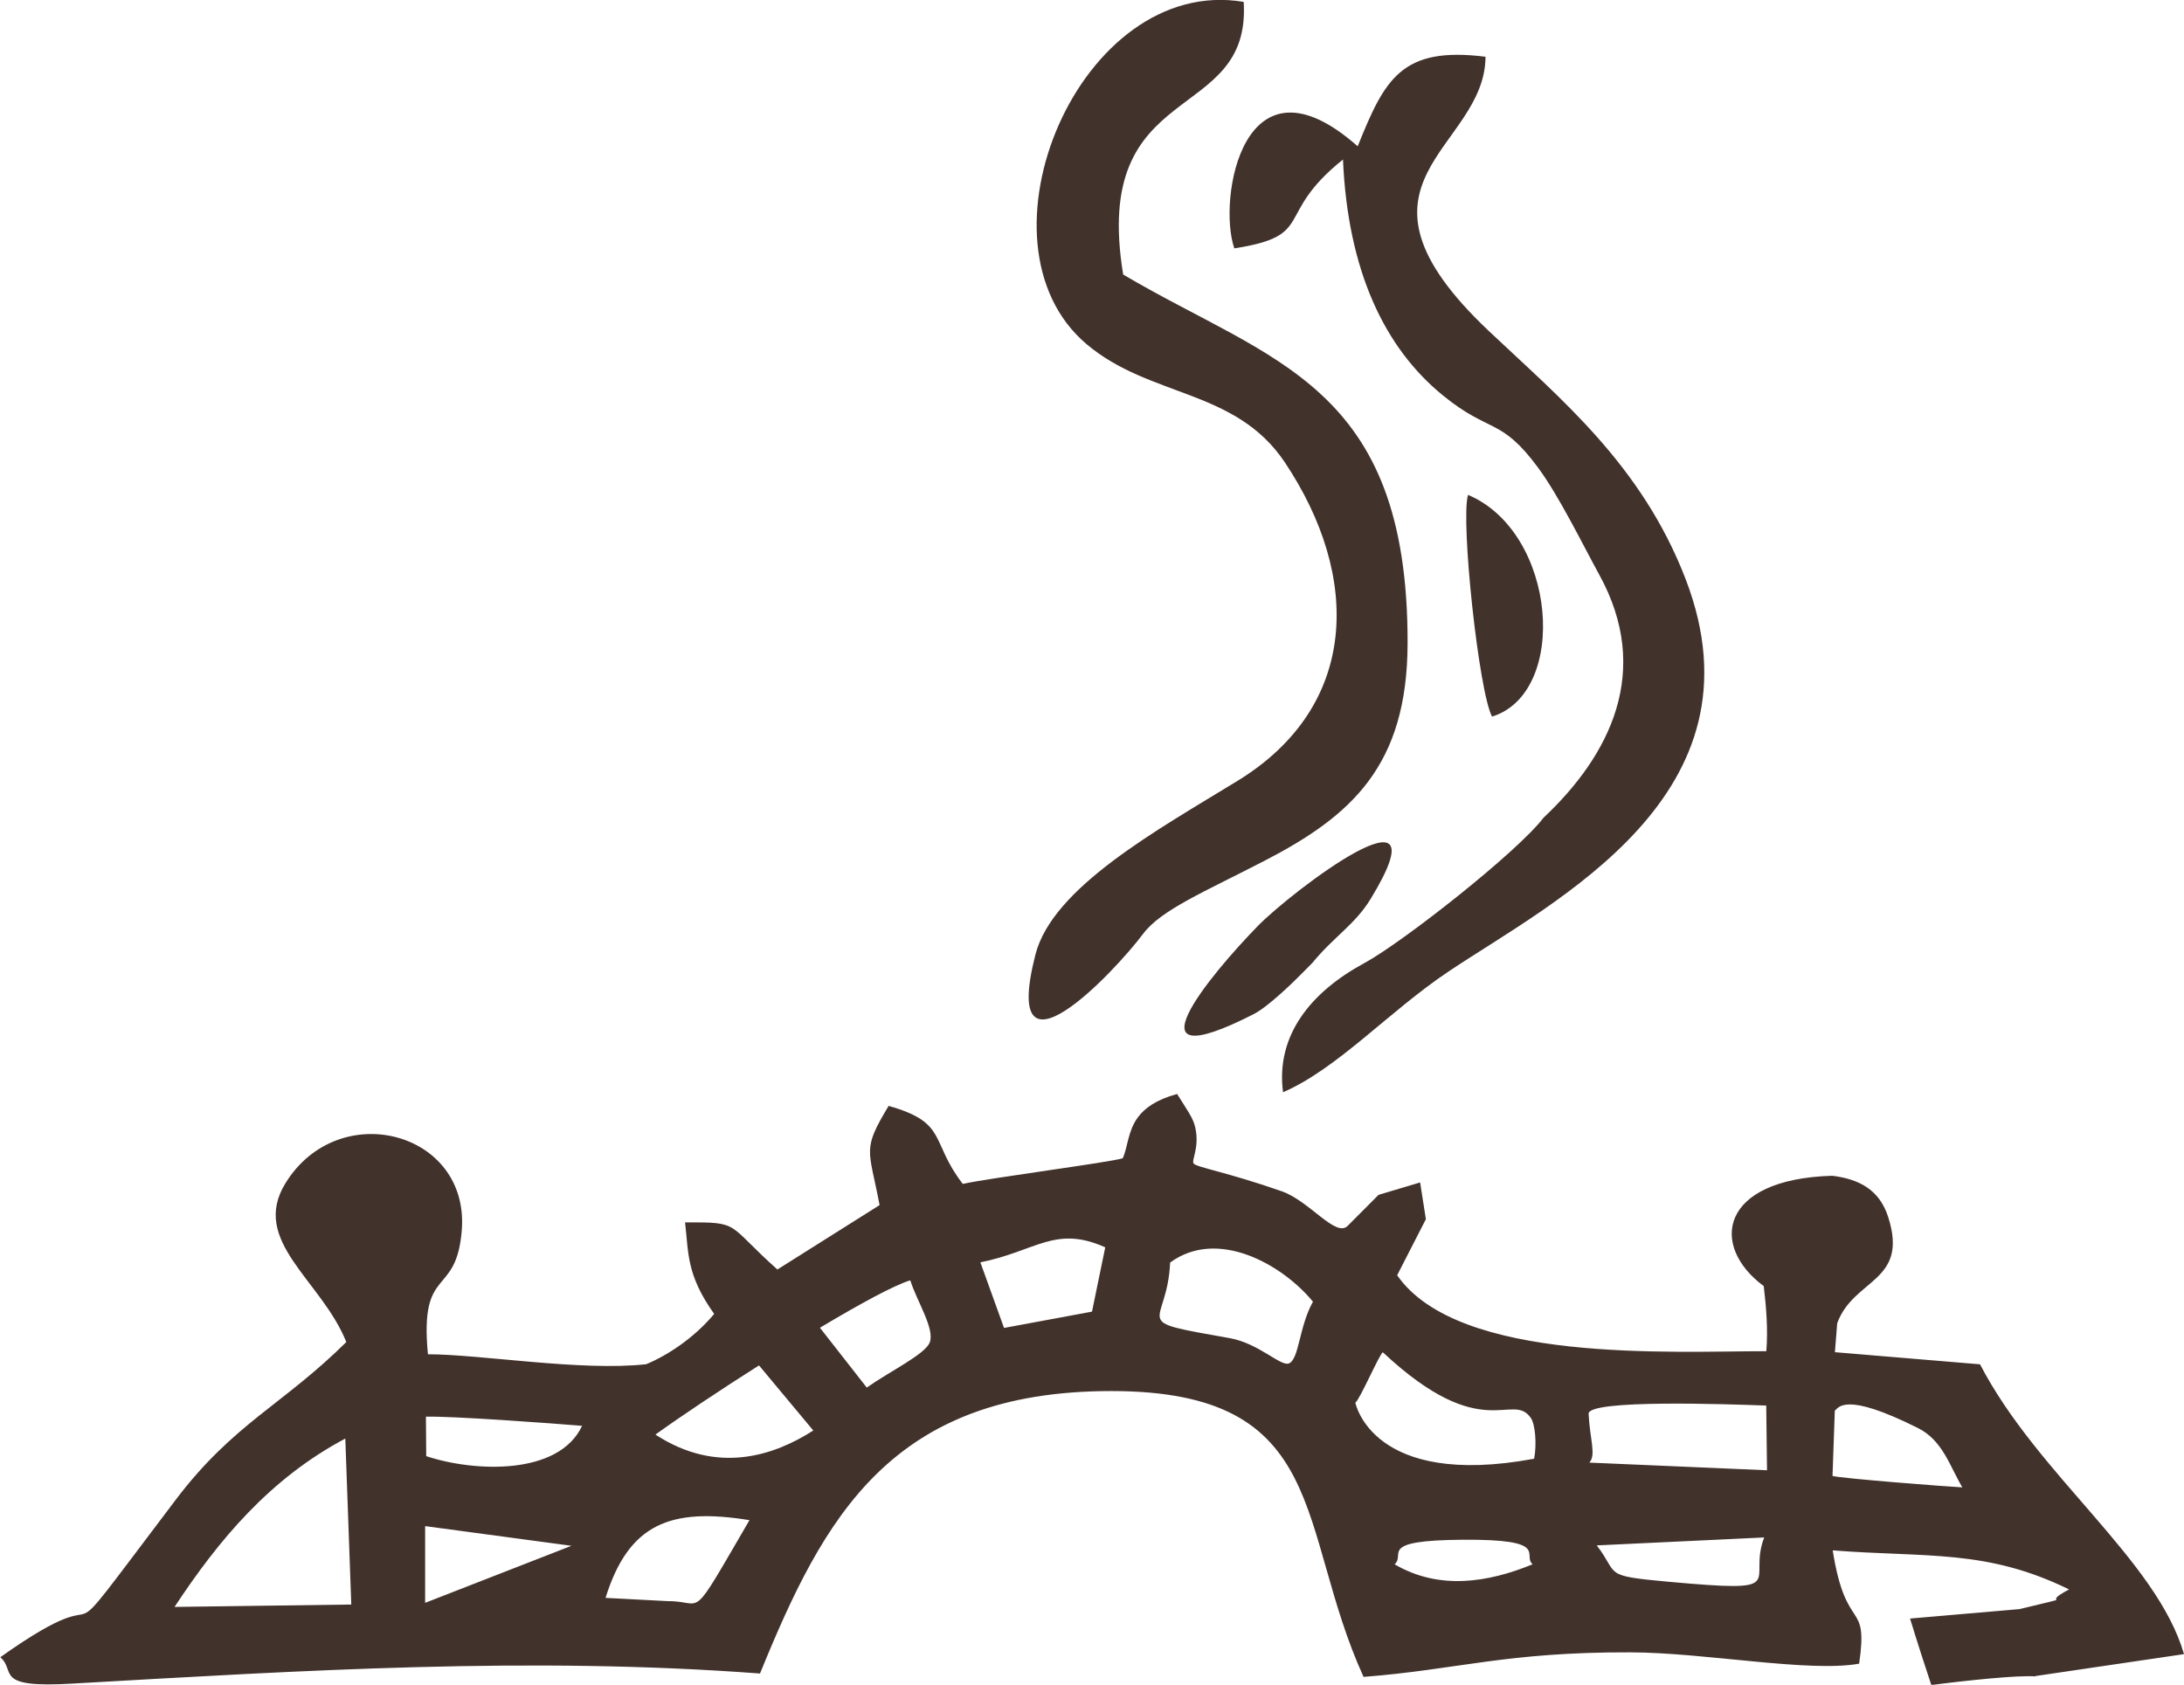 <svg xmlns="http://www.w3.org/2000/svg" id="Layer_2" data-name="Layer 2" viewBox="0 0 219.72 169.51"><defs><style>.cls-1{fill:#42322c;fill-rule:evenodd;stroke-width:0}</style></defs><g id="Layer_1-2" data-name="Layer 1"><path d="M204.74,168.64l14.98-2.21c-2.74-9.49-14.71-17.97-20.52-29.16l-14.6-1.22.23-2.91c1.66-4.55,7.25-4.11,5.12-10.72-.87-2.69-2.89-3.79-5.62-4.12-11.38.33-12.35,7.07-6.89,11.1.25,2.12.44,4.37.26,6.55-9.49,0-30.96,1.26-37.14-7.64l2.89-5.64-.58-3.7-4.18,1.25-3.11,3.12c-1.2,1.21-3.83-2.5-6.63-3.48-5.51-1.93-8.59-2.41-8.87-2.8-.24-.33.62-1.6.17-3.61-.21-.97-.81-1.75-1.83-3.38-2.12.58-3.28,1.44-3.96,2.37-1.01,1.39-.99,2.97-1.51,4.1-1.34.42-13.47,1.99-16.09,2.58-3.33-4.31-1.45-6.15-7.46-7.85-2.7,4.48-1.99,4.28-.91,9.98l-10.28,6.48c-5.21-4.64-3.61-4.77-9.29-4.74.36,3.05.12,5.28,2.93,9.21-2.06,2.47-4.78,4.21-6.84,5.06-6.5.73-16.7-1-21.96-1-.86-9.11,2.87-5.56,3.41-12.51.76-9.92-12.38-13.36-17.73-4.72-3.62,5.84,3.63,9.78,6.11,16-6.4,6.34-11.35,8.19-17.17,15.88-14.32,18.92-4.15,6.26-17.64,15.83,1.65,1.42-.82,3.14,7.32,2.65,23.23-1.32,45.94-2.75,69.11-1.01,6.42-15.75,13.18-28.42,35.34-28.42s18.56,13.79,25.38,28.76c9.52-.74,14.3-2.51,26.85-2.47,7.51.02,17.95,2.05,23.01,1.14.95-6.59-1.32-2.87-2.66-11.4,9.47.74,15.45-.15,23.78,3.93-3.33,1.75,1.59.37-4.99,1.98l-11.01.95c.76,2.49,1.48,4.7,2.14,6.69,3.42-.45,8.74-1.01,10.49-.87h0ZM76.36,137.38l5.46,6.55c-3.9,2.5-9.63,4.49-15.88.41,2.6-1.87,6.45-4.44,10.42-6.96h0ZM87.2,139.61l-4.71-6.02c4.02-2.4,7.51-4.3,9.09-4.77.65,2.09,2.5,4.91,1.95,6.26-.48,1.2-4.02,2.9-6.33,4.53h0ZM111.19,125.51l-1.33,6.46-8.85,1.64-2.38-6.6c5.58-1.11,7.53-3.77,12.56-1.51h0ZM117.72,127.03c4.76-3.49,11.26.16,14.37,3.94-1.41,2.51-1.38,5.78-2.42,6.21-.82.34-3.02-2.03-5.99-2.55-10.4-1.84-6.24-1.01-5.96-7.61h0ZM42.88,146.51l-.03-3.97c2.56-.08,13.15.7,15.71.92-2.34,5-10.78,4.67-15.68,3.05h0ZM136.36,141.12c.41-.23,2.47-4.98,2.76-5.06,10.09,9.44,12.98,3.87,14.89,6.61.44.63.61,2.62.33,4.1-16.34,3.03-17.98-5.64-17.99-5.65h0ZM177.77,147.93l-17.87-.77c.7-.79.05-2.33-.08-4.91-.08-1.47,14.04-.97,17.87-.83l.08,6.52h0ZM184.36,148.51l.23-6.58c.37-.24.87-2.01,8.38,1.76,2.48,1.25,3.18,3.82,4.45,5.96-1.48-.07-12.22-.9-13.06-1.15h0ZM60.92,160.77c2.34-7.51,6.59-9.1,14.48-7.82-6.17,10.59-4.46,8.12-8.16,8.15l-6.32-.33h0ZM177.49,154.68c-1.77,4.6,2.96,5.61-9.72,4.46-6.69-.61-4.84-.69-7.13-3.65l16.85-.8h0ZM140.3,157.39c1.17-1-1.84-2.41,6.9-2.47,8.88-.06,5.9,1.55,6.99,2.47-4.51,1.85-9.42,2.62-13.89,0h0ZM34.74,144.74l.6,16.7-17.78.24c4.46-6.77,9.61-12.92,17.18-16.94h0ZM42.77,161.27v-7.72s14.72,1.98,14.72,1.98l-14.72,5.74h0Z" class="cls-1"/><path d="M126.55,93.16c-4.87,4.99-13.64,15.6-.43,8.88,1.45-.74,3.97-3.18,5.16-4.4.26-.27.51-.52.75-.76,2.18-2.66,4.3-3.86,5.87-6.45,7.71-12.65-7.98-.73-11.35,2.73h0ZM129.07,109.9c5.53-2.4,10.64-8.13,16.7-12.18,10.56-7.06,32.15-17.72,23.82-39.43-4.42-11.52-12.62-18.19-19.78-24.96-16.04-15.14-.41-18.22-.36-27.62-8.48-1.07-10.15,2.27-12.86,9.01-11.55-10.21-14.12,5.4-12.41,10.27,8.3-1.3,3.9-3.31,10.93-8.94.48,11.15,4.16,18.94,10.06,23.74,4.74,3.86,5.8,2.16,9.58,7.28,2.11,2.87,4.45,7.66,6.14,10.75,5.34,9.7,1.1,18.15-5.6,24.45-2.65,3.48-14.24,12.58-18.03,14.63-5.36,2.9-8.94,7.26-8.18,13.01h0ZM147.69,49.79c-.77,2.59,1.1,19.94,2.42,22.31,7.75-2.41,6.53-18.53-2.42-22.31h0ZM113,27.64c-3.3-19.97,12.91-14.93,12.12-27.45-16.44-2.78-27.89,24.25-15.79,34.45,6.36,5.37,14.96,4.47,19.91,11.85,7.71,11.52,7.51,24.56-4.73,32.07-8.11,4.97-18.61,10.73-20.34,17.48-3.58,13.99,7.98,1.73,10.83-2.08,1.81-2.42,6.2-4.24,12.21-7.35,8.79-4.54,14.37-9.6,14.4-21.88.05-26.1-13.69-28.29-28.6-37.1h0Z" class="cls-1"/></g></svg>